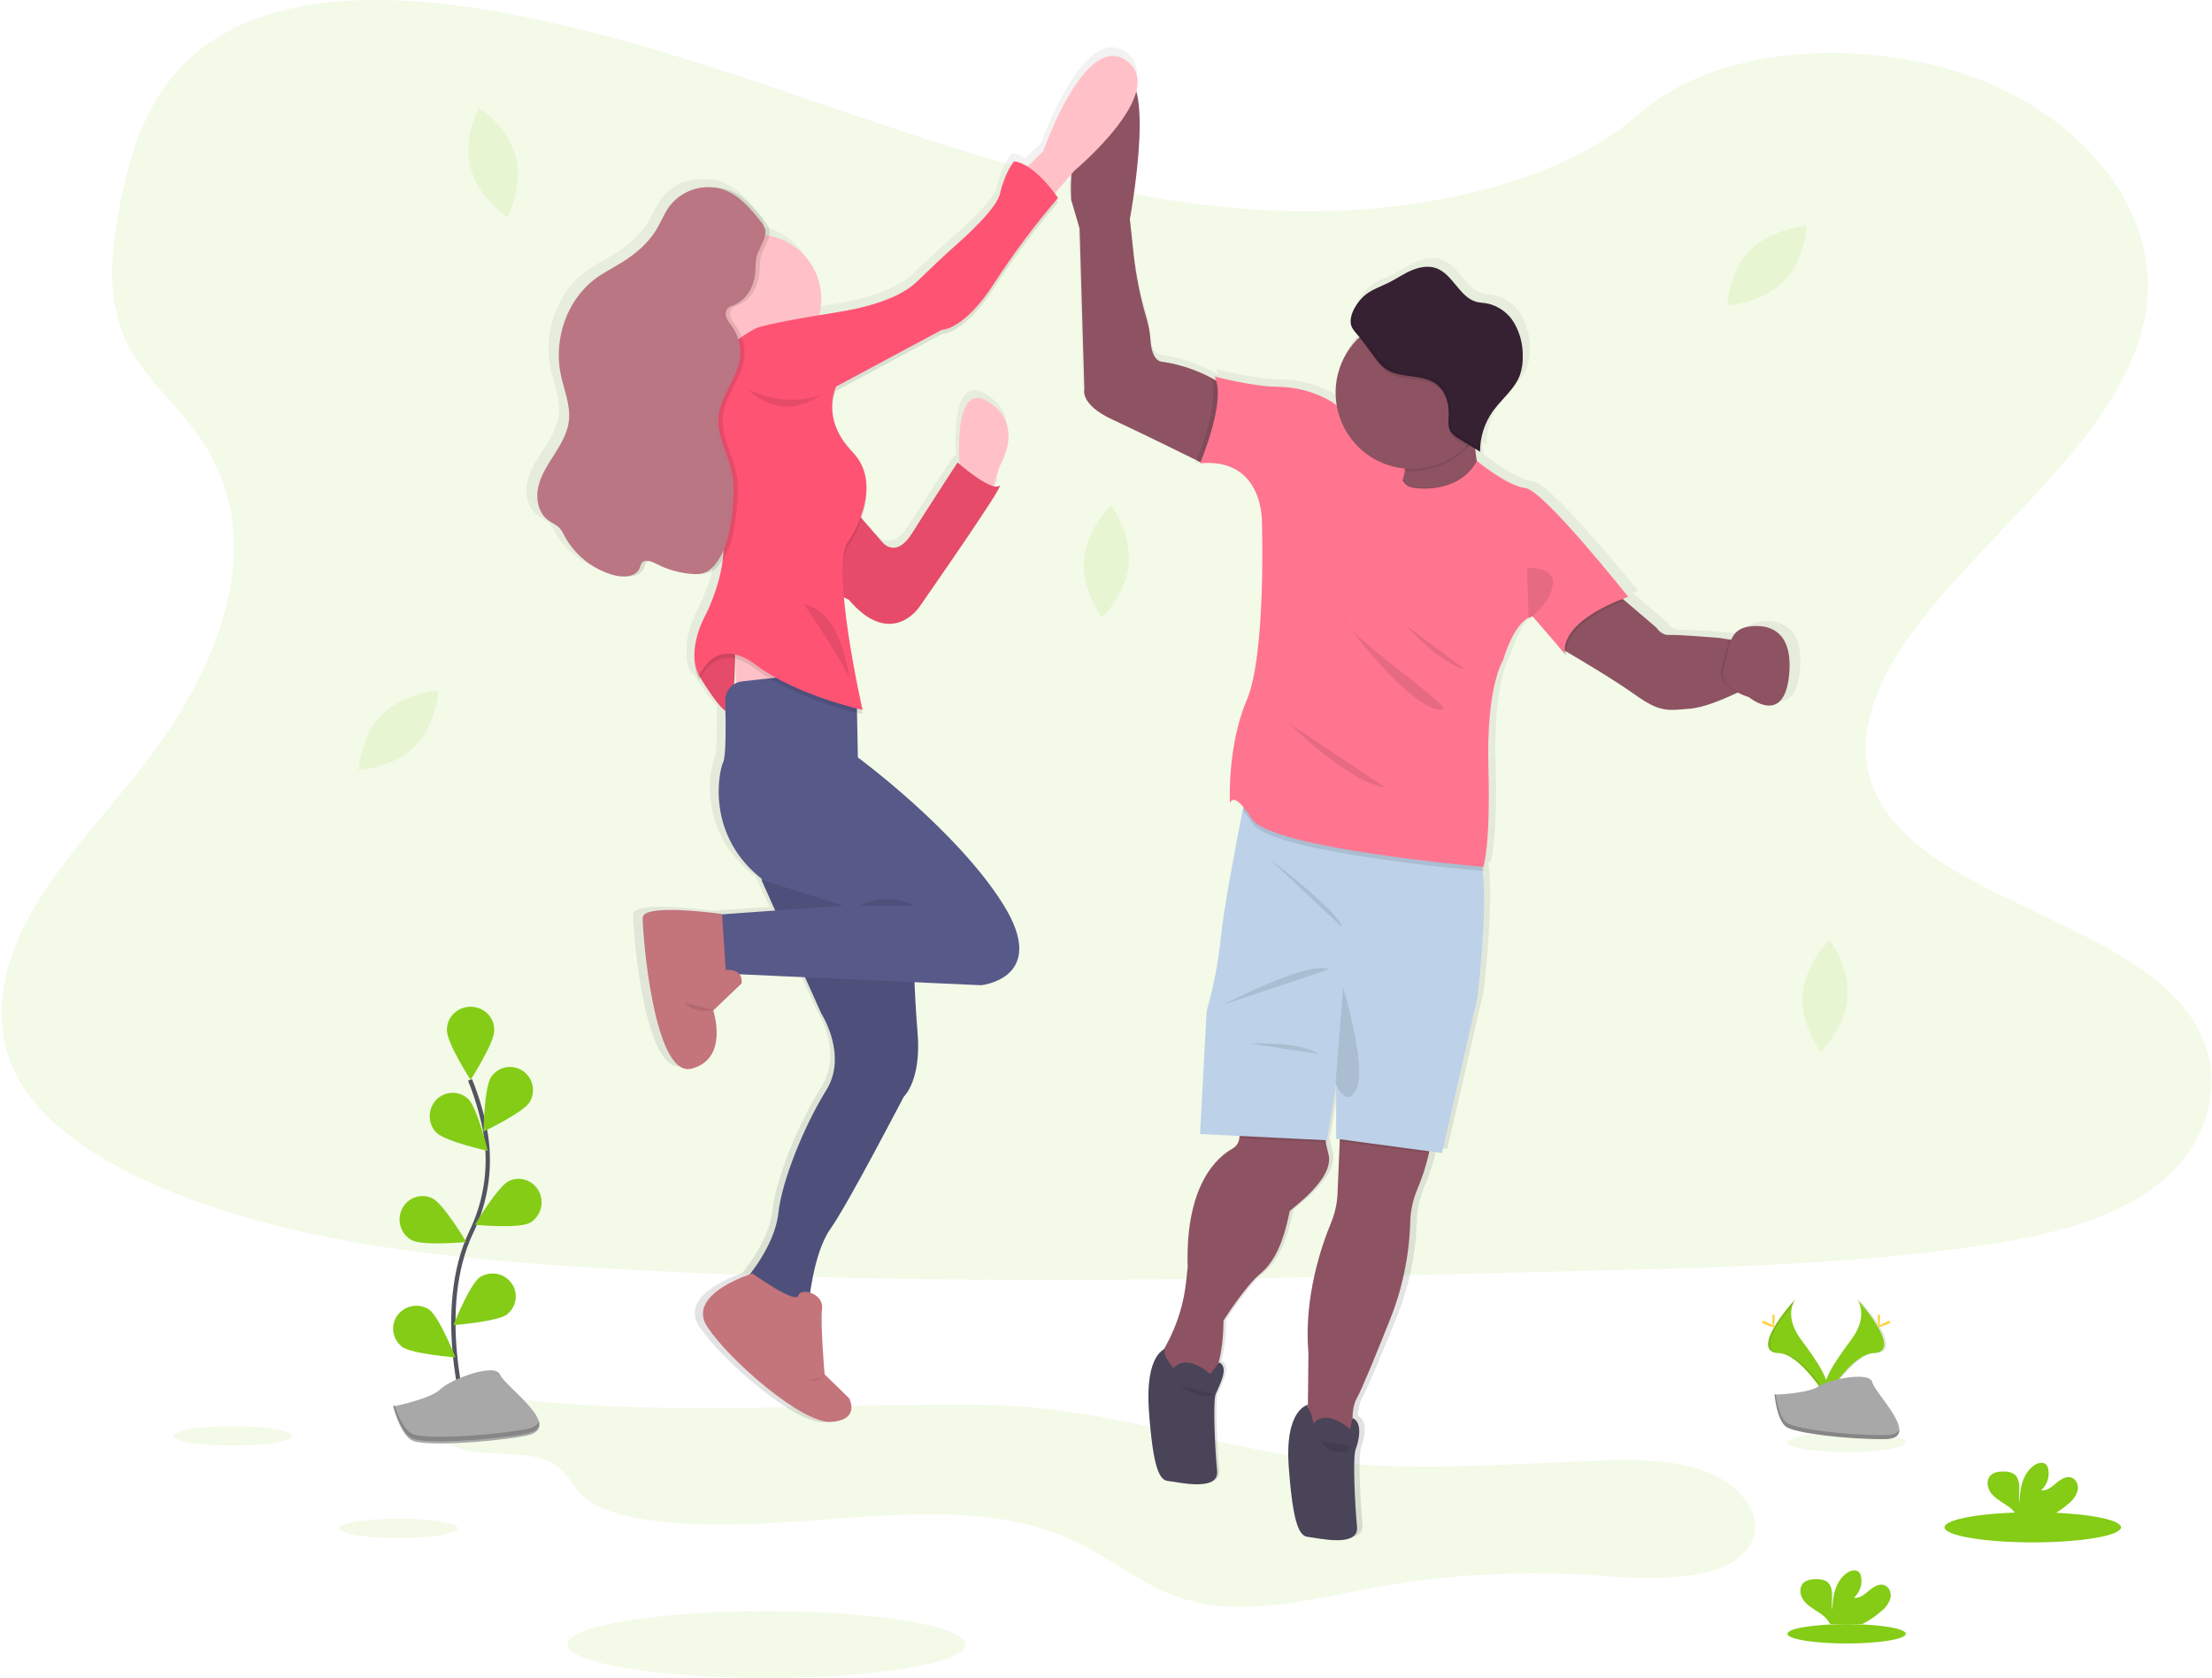 <svg width="1028" height="780" viewBox="0 0 1028 780" fill="none" xmlns="http://www.w3.org/2000/svg">
<g clip-path="url(#clip0_44_778)">
<path opacity="0.1" d="M244.619 650.956C235.97 650.079 226.935 649.141 218.744 651.435C210.553 653.729 203.766 660.428 206.198 666.832C211.631 681.107 243.52 671.165 258.223 680.923C263.473 684.41 265.518 689.896 269.619 694.179C276.253 701.133 287.659 704.375 298.669 706.16C364.806 716.876 440.203 689.294 498.171 715.856C516.944 724.462 531.748 738.156 552.332 743.897C579.601 751.503 609.465 743.377 637.68 738.166C672.869 731.722 708.738 729.838 744.406 732.558C770.79 734.598 805.884 735.281 814.329 716.081C819.763 703.733 808.265 689.988 793.002 684.145C777.74 678.303 759.872 678.486 742.829 679.047C709.933 680.23 677.027 682.616 644.132 681.453C580.517 679.19 520.423 653.923 458.478 653.087C386.337 652.21 317.096 658.277 244.619 650.956Z" fill="#84CC16"/>
<path opacity="0.1" d="M177.581 332.117C167.323 342.335 166.697 358 166.697 358C166.697 358 182.587 357.111 192.803 346.883C203.02 336.655 203.697 321 203.697 321C203.697 321 187.798 321.92 177.581 332.117Z" fill="#84CC16"/>
<path opacity="0.1" d="M218.722 78.149C222.39 92.239 235.844 101 235.844 101C235.844 101 243.356 86.931 239.688 72.841C236.021 58.751 222.566 50 222.566 50C222.566 50 215.013 64.069 218.722 78.149Z" fill="#84CC16"/>
<path opacity="0.1" d="M813.591 116.124C803.333 126.339 802.697 142 802.697 142C802.697 142 818.597 141.111 828.814 130.886C839.031 120.661 839.697 105 839.697 105C839.697 105 823.808 105.96 813.591 116.124Z" fill="#84CC16"/>
<path opacity="0.1" d="M503.796 260.127C502.634 274.487 512.083 287 512.083 287C512.083 287 523.436 276.224 524.598 261.853C525.761 247.482 516.312 235 516.312 235C516.312 235 504.959 245.755 503.796 260.127Z" fill="#84CC16"/>
<path opacity="0.1" d="M837.796 462.132C836.634 476.49 846.083 489 846.083 489C846.083 489 857.436 478.226 858.598 463.868C859.761 449.51 850.312 437 850.312 437C850.312 437 838.959 447.774 837.796 462.132Z" fill="#84CC16"/>
<path opacity="0.1" d="M597.394 98.096C531.555 96.111 468.849 77.741 408.971 57.589C349.093 37.437 289.785 15.158 225.523 4.492C184.19 -2.368 136.917 -3.335 103.621 15.85C71.566 34.302 61.21 66.169 55.645 95.735C51.454 117.973 48.992 141.382 60.467 162.205C68.443 176.668 82.583 188.82 92.37 202.662C126.418 250.853 102.349 310.27 65.462 357.362C48.168 379.438 28.077 400.485 14.72 423.986C1.363 447.486 -4.812 474.396 6.876 498.354C18.453 522.109 46.052 539.95 75.951 552.499C136.673 577.943 208.198 585.282 277.995 589.414C432.45 598.574 587.719 594.604 742.581 590.635C799.896 589.169 857.454 587.684 913.832 580.01C945.145 575.755 977.464 568.997 1000.2 552.672C1029.05 531.951 1036.2 496.868 1016.86 470.884C984.432 427.314 894.789 416.485 872.093 369.718C859.621 343.979 872.429 315.308 890.567 291.431C929.468 240.217 994.666 195.283 998.095 136.73C1000.45 96.529 969.112 56.266 920.648 37.244C869.855 17.295 799.407 19.809 761.951 52.815C723.344 86.758 655.532 99.836 597.394 98.096Z" fill="#84CC16"/>
<path d="M815.775 289.409C814.374 289.768 813.077 290.454 811.992 291.411C810.907 292.368 810.064 293.569 809.532 294.916L808.515 294.753L804.723 294.142C804.723 294.142 784.632 292.483 780.88 292.737C777.129 292.992 774.78 289.287 774.78 289.287L759.844 276.636L758.685 275.618C760.302 275.007 761.308 274.692 761.308 274.692C761.308 274.692 721.228 224.82 712.586 223.853C703.944 222.886 689.658 211.242 689.516 211.13L689.364 210.336C689.048 208.657 688.815 206.957 688.642 205.247L690.767 206.55C690.767 205.96 690.767 205.37 690.828 204.779C691.145 198.624 693.22 192.69 696.806 187.68C700.985 181.879 707.167 177.319 709.637 170.632C710.622 167.756 711.067 164.723 710.949 161.686C711.012 156.214 709.57 150.83 706.78 146.123C705.358 143.771 703.454 141.747 701.193 140.186C698.932 138.624 696.366 137.56 693.664 137.065C692.241 136.841 690.787 136.811 689.384 136.485C681.036 134.521 677.966 123.315 669.852 120.566C666.07 119.284 661.861 120.129 658.211 121.717C654.561 123.304 651.256 125.584 647.687 127.345C644.119 129.106 640.072 130.398 636.829 132.892C636.493 133.146 636.137 133.452 635.812 133.767L635.171 134.388C633.833 135.748 632.668 137.27 631.704 138.917L631.552 139.172C631.45 139.345 631.359 139.528 631.267 139.711C631.176 139.894 631.115 139.996 631.054 140.139C630.993 140.281 630.891 140.464 630.82 140.627L630.606 141.116L630.423 141.584C630.362 141.757 630.291 141.93 630.24 142.113C630.189 142.297 630.138 142.408 630.098 142.561L629.945 143.101L629.854 143.538C629.854 143.721 629.783 143.915 629.752 144.098C629.722 144.281 629.752 144.373 629.752 144.505C629.752 144.637 629.752 144.892 629.752 145.085C629.752 145.279 629.752 145.34 629.752 145.462C629.752 145.584 629.752 145.869 629.752 146.083C629.752 146.296 629.752 146.286 629.752 146.388C629.791 146.687 629.853 146.983 629.935 147.274C630.484 149.146 632.375 151.06 633.819 152.729C633.656 152.882 633.494 153.024 633.331 153.187C629.899 156.498 627.169 160.468 625.305 164.859C623.441 169.25 622.481 173.973 622.482 178.744C622.484 180.864 622.678 182.98 623.062 185.064C621.214 183.667 619.228 182.463 617.134 181.472C610.249 178.167 602.717 176.429 595.081 176.383C582.626 176.24 565.128 171.558 565.128 171.558C565.575 172.413 565.916 173.318 566.145 174.255C565.382 173.818 564.559 173.35 563.654 172.861C556.359 168.94 548.451 166.29 540.269 165.024C540.269 165.024 535.083 165.747 534.392 154.846C534.155 151.44 533.541 148.071 532.562 144.8C529.586 134.831 527.523 124.611 526.4 114.266L524.662 98.266C524.662 98.266 532.491 56.537 527.783 38.746C529.298 33.168 528.444 28.059 523.452 24.384C503.758 9.871 483.891 66.359 483.891 66.359L476.509 73.534C474.616 72.299 472.48 71.483 470.246 71.142C470.246 71.142 466.27 75.213 463.505 86.328C462.041 92.221 452.036 102.063 442.987 109.992C436.561 115.62 430.359 121.472 424.167 127.345C419.592 131.701 409.394 137.93 387.148 141.452C383.66 142.001 380.488 142.52 377.59 142.999C378.331 140.369 378.707 137.65 378.709 134.917C378.674 128.04 376.304 121.379 371.988 116.028C367.672 110.677 361.666 106.955 354.958 105.473C355.059 104.76 355.059 104.037 354.958 103.325C354.583 101.792 353.807 100.387 352.711 99.254C348.024 93.452 342.94 87.488 335.965 84.74C333.089 83.62 330.008 83.124 326.926 83.284H325.381C325.066 83.284 324.76 83.284 324.445 83.284C321.157 83.467 317.945 84.349 315.024 85.872C312.103 87.396 309.54 89.525 307.506 92.119C305.005 95.468 303.5 99.437 301.345 103.009C297.339 109.625 291.178 114.724 284.498 118.755C280.481 121.187 276.262 123.284 272.47 126.042C258.713 136.047 252.369 154.541 255.826 171.07C257.351 178.327 260.574 185.472 259.709 192.83C259.028 198.54 255.958 203.67 252.826 208.515C249.695 213.359 246.38 218.285 245.14 223.894C243.899 229.502 245.201 236.107 249.898 239.507C251.626 240.748 253.721 241.542 255.195 243.048C256.176 244.209 256.997 245.496 257.635 246.875C260.129 251.386 263.512 255.343 267.579 258.506C271.646 261.669 276.312 263.973 281.295 265.277C282.875 265.681 284.504 265.86 286.135 265.807H286.307H286.623C290.354 266.041 294.177 265.043 295.428 261.735C295.617 260.983 295.901 260.259 296.271 259.578C296.623 259.07 297.147 258.708 297.746 258.56C298.949 258.835 300.108 259.273 301.192 259.863C306.401 262.567 312.099 264.197 317.948 264.656C318.926 264.734 319.907 264.751 320.887 264.707C322.922 264.898 324.974 264.605 326.875 263.852C328.704 262.923 330.283 261.569 331.481 259.903C331.746 259.567 331.99 259.211 332.244 258.885C330.9 267.014 328.372 274.901 324.74 282.295C324.74 282.295 318.64 292.473 319.077 302.732C318.842 306.47 319.633 310.201 321.365 313.521C321.365 313.521 321.537 313.073 321.893 312.371C323.642 315.302 329.377 324.676 333.138 327.964C333.321 337.643 333.281 349.765 332.071 352.258C330.037 356.523 323.612 386.864 351.247 407.555L357.622 421.53L331.379 423.392C328.726 423.026 294.411 418.405 294.238 425.133C294.065 432.125 299.423 500.216 317.216 495.605C333.799 491.31 328.329 471.453 327.506 468.786L328.095 468.623L327.445 468.44L340.713 455.85C340.963 454.317 340.598 452.748 339.696 451.484L339.829 451.412L371.876 452.848L379.41 469.234C379.41 469.234 392.191 488.694 381.83 505.071C371.47 521.447 360.753 547.055 359.025 562.587C357.611 575.289 348.217 587.767 344.851 591.879C338.842 593.915 315.793 602.973 324.994 616.683C335.528 632.377 369.731 662.25 383.559 661.222C397.386 660.194 391.845 650.128 391.845 650.128L380.285 638.912C380.285 638.912 378.251 615.014 379.075 608.021C379.522 604.388 376.848 601.772 373.991 600.663C375.079 592.876 377.834 578.118 383.752 569.966C392.038 558.526 418.646 508.185 418.646 508.185C418.646 508.185 427.106 500.674 425.204 478.323C424.442 469.305 424.015 461.387 423.771 455.127L453.887 456.481C453.887 456.481 486.188 453.234 464.247 418.588C442.306 383.943 395.668 349.989 395.668 349.989L395.251 328.544C397.366 329.073 398.606 329.338 398.606 329.338C398.606 329.338 398.423 328.564 398.118 327.18L398.606 327.292C398.606 327.292 391.865 298.091 389.791 274.875L391.693 275.75C411.732 298.966 425.245 279.343 425.245 279.343C425.245 279.343 467.572 219.782 463.424 222.509C462.994 222.722 462.526 222.847 462.048 222.877C461.57 222.907 461.09 222.841 460.638 222.682L463.688 212.952C463.688 212.952 476.184 193.838 458.045 183.09C443.241 174.316 443.628 201.817 444.268 212.209L443.536 211.588C443.536 211.588 429.373 232.962 421.768 244.87C414.162 256.779 407.777 248.942 407.777 248.942L398.169 238.102C399.747 233.759 400.522 229.165 400.457 224.545C400.667 221.321 400.197 218.089 399.077 215.059C397.958 212.029 396.214 209.269 393.96 206.957C386.629 199.476 384.484 192.23 384.26 186.652C384.332 183.762 384.986 180.917 386.182 178.286L436.114 151.823C436.114 151.823 446.647 151.986 460.811 130.144C469.989 116.175 480.091 102.835 491.048 90.216C491.048 90.216 490.754 89.788 490.245 89.086C490.754 88.485 491.048 88.16 491.048 88.16C491.048 88.16 490.469 87.315 489.483 86.012L497.179 77.127C496.936 81.143 496.906 85.169 497.088 89.188L501.073 102.674L503.31 177.757C503.31 177.757 500.89 184.881 516.447 192.097C529.603 198.204 550.446 208.382 556.526 211.385C556.303 211.934 556.171 212.23 556.171 212.23L557.98 212.107L558.245 212.23C588.635 209.502 587.598 239.873 587.598 239.873C587.598 239.873 589.632 301.653 580.349 323.16C571.066 344.666 572.398 371.281 572.398 371.281C572.398 371.281 573.323 366.742 578.498 372.675C578.397 373.195 578.285 373.754 578.163 374.334C575.194 389.225 569.012 420.899 567.863 433.743C566.598 445.449 564.343 457.025 561.122 468.349L558.072 525.172L577.502 526.119L577.288 528.155C577.182 529.186 576.827 530.177 576.253 531.04C575.679 531.904 574.904 532.615 573.994 533.111C567.345 536.724 551.626 549.396 552.887 588.5L552.215 594.79C551.139 605.442 547.912 615.765 542.729 625.13C542.282 625.924 541.885 626.688 541.55 627.421C541.601 627.009 541.787 626.626 542.079 626.332C542.079 626.332 531.982 628.428 534.056 655.736C536.131 683.043 539.242 687.817 543.39 688.153C547.538 688.489 567.792 693.445 566.704 683.379C565.616 673.313 564.671 650.952 566.013 647.542C567.355 644.133 572.865 634.932 567.639 632.713C569.155 626.45 569.889 620.023 569.825 613.578C569.825 613.578 579.993 597.538 587.263 591.563C594.532 585.589 598.447 575.442 601.08 562.383C601.263 561.528 622.503 547.36 619.381 535.595C618.832 533.559 618.436 531.758 618.131 530.129C617.999 529.406 617.887 528.725 617.785 528.094H618.161L622.482 502.15V527.412L625.045 527.747L624.953 529.783L623.865 554.007C623.668 558.725 622.635 563.37 620.815 567.727C616.24 578.566 607.801 602.698 610.099 628.795L609.854 652.062C609.122 652.204 598.569 654.698 600.572 681.069C602.605 708.366 605.747 713.15 609.895 713.486C614.043 713.822 634.297 718.778 633.219 708.712C632.141 698.646 631.186 676.285 632.528 672.876C633.87 669.466 636.29 660.448 631.064 658.229C631.091 655.171 631.836 652.162 633.239 649.446C635.517 645.568 643.122 627.136 648.846 612.958C654.699 598.608 657.952 583.33 658.455 567.839C658.455 567.666 658.455 567.493 658.455 567.32C658.609 562.093 659.729 556.941 661.759 552.124C664.099 546.734 665.951 541.144 667.29 535.422C667.433 534.74 667.544 534.078 667.646 533.386L672.608 534.048L689.547 460.664C689.547 460.664 694.183 420.889 691.916 402.924C691.824 402.181 691.722 401.5 691.6 400.838L692.617 400.93C692.617 400.93 696.074 392.065 695.037 354.172C694 316.279 701.951 304.3 701.951 304.3C706.241 290.682 710.979 286.122 713.745 284.595C714.457 284.141 715.272 283.875 716.114 283.822L728.935 298.508L731.294 301.216C731.299 301.162 731.299 301.107 731.294 301.053L732.311 302.244C732.233 301.64 732.206 301.03 732.229 300.422C739.072 304.401 754.882 313.704 764.318 320.381C776.62 329.083 779.996 328.065 790.753 327.159C797.28 326.62 806.106 322.956 812.023 320.167L812.562 319.913C814.154 320.763 815.831 321.446 817.564 321.948C817.564 321.948 834.93 336.676 836.608 309.796C838.286 282.916 815.775 289.409 815.775 289.409ZM365.359 602.444C363.591 601.917 361.886 601.197 360.275 600.296L365.359 602.444ZM338.171 311.475L338.232 315.292L337.968 315.414C338.049 314.071 338.11 312.747 338.171 311.475ZM609.783 652.153V653.639C609.595 653.437 609.491 653.172 609.491 652.896C609.491 652.62 609.595 652.355 609.783 652.153Z" fill="url(#paint0_linear_44_778)"/>
<path d="M665.697 205H635.697V236H665.697V205Z" fill="#FF7590"/>
<path d="M599.38 563.061C596.78 576.018 592.924 586.089 585.785 592.024C578.646 597.959 568.62 613.874 568.62 613.874C568.447 635.043 562.838 641.476 562.838 641.476L557.055 643H542.776C542.776 643 540.227 635.886 539.717 631.659C539.543 630.246 540.553 627.878 541.96 625.337C547.064 616.025 550.238 605.785 551.292 595.226L551.955 588.976C550.752 550.185 566.234 537.593 572.731 534.006C573.628 533.507 574.391 532.799 574.954 531.943C575.517 531.086 575.863 530.106 575.964 529.087L577.116 518L615.525 519.88C615.525 519.88 614.709 523.254 616.168 531.059C616.463 532.675 616.861 534.474 617.392 536.476C620.451 548.152 599.543 562.207 599.38 563.061Z" fill="#8E5362"/>
<path d="M664.021 536.388C662.712 542.069 660.904 547.623 658.618 552.984C656.63 557.777 655.53 562.895 655.375 568.085C655.375 568.257 655.375 568.43 655.375 568.603C654.881 583.985 651.701 599.16 645.978 613.436C640.372 627.519 632.942 645.845 630.711 649.702C627.001 656.143 629.191 667 629.191 667L607.701 665.474L608.076 629.178C605.835 603.261 614.087 579.318 618.557 568.502C620.364 564.176 621.393 559.563 621.598 554.877L622.612 530.802L622.926 523.679C622.926 523.679 660.92 518.255 664.123 526.904C665.005 529.194 664.792 532.603 664.021 536.388Z" fill="#8E5362"/>
<path opacity="0.1" d="M616.697 531L576.697 529.037L577.843 518L616.059 519.872C616.059 519.872 615.217 523.22 616.697 531Z" fill="black"/>
<path opacity="0.1" d="M664.025 536L622.697 530.564L623.011 523.634C623.011 523.634 660.919 518.356 664.116 526.772C665.006 529 664.793 532.317 664.025 536Z" fill="black"/>
<path d="M686.758 462.93L670.142 536L620.966 529.373V504.221L616.713 530.066L557.697 527.171L560.75 470.587C563.912 459.295 566.125 447.758 567.364 436.096C568.513 423.311 574.557 391.776 577.478 376.963C578.495 372.079 579.065 369 579.065 369C579.065 369 680.144 390.064 686.758 397.71C687.887 399.015 688.63 401.788 689.088 405.469C691.306 423.331 686.758 462.93 686.758 462.93Z" fill="#BDD2E8"/>
<path opacity="0.1" d="M568.697 467C568.697 467 608.095 446.22 617.697 450.609L568.697 467Z" fill="black"/>
<path opacity="0.1" d="M589.697 399C589.697 399 622.682 424.198 623.697 431L589.697 399Z" fill="black"/>
<path opacity="0.1" d="M580.697 485.062C580.697 485.062 604.955 484.074 612.697 490L580.697 485.062Z" fill="black"/>
<path opacity="0.1" d="M624.183 459C624.183 459 635.306 495.944 630.486 506.049C625.666 516.154 620.697 503.685 620.697 503.685L624.183 459Z" fill="black"/>
<path d="M608.006 653C608.006 653 596.928 654.711 598.942 682.031C600.956 709.35 603.977 714.146 608.006 714.484C612.034 714.823 631.672 719.782 630.665 709.699C629.658 699.615 628.651 677.256 629.99 673.833C631.33 670.41 633.646 661.403 628.57 659.179L627.472 664.446C627.472 664.446 616.727 654.363 610.352 661.71C610.078 659.919 609.637 658.159 609.033 656.453C608.398 654.855 607.009 654.025 608.006 653Z" fill="#494457"/>
<path d="M812.697 319.275C812.697 319.275 810.131 320.706 806.364 322.492C800.549 325.253 791.884 328.887 785.468 329.425C774.899 330.318 771.589 331.333 759.502 322.705C750.226 316.088 734.697 306.861 727.935 302.923L724.993 301.187L724.697 301.015V300.893L730.308 285.526L750.165 275L755.093 279.212L769.766 291.748C769.766 291.748 772.058 295.422 775.754 295.168C779.45 294.914 799.174 296.559 799.174 296.559L802.901 297.168L810.752 298.467L812.697 319.275Z" fill="#8E5362"/>
<path opacity="0.1" d="M813.697 318.82C813.697 318.82 811.09 320.234 807.263 322C803.218 319.994 798.19 316.232 800.125 310.042C801.873 304.474 802.349 300.13 803.787 297L811.763 298.284L813.697 318.82Z" fill="black"/>
<path d="M810.898 291.66C810.898 291.66 833.275 285.317 831.609 311.959C829.942 338.601 812.699 324.016 812.699 324.016C812.699 324.016 798.038 320.21 801.124 310.183C804.211 300.155 803.316 294.076 810.898 291.66Z" fill="#8E5362"/>
<path d="M581.697 205.173L558.518 214.848L558.16 215L557.904 214.878L556.462 214.157C550.468 211.189 529.866 201.037 516.906 195.011C501.562 187.897 503.945 180.784 503.945 180.784L501.736 106.264L497.808 92.881C497.808 92.881 495.036 47.517 517.243 36.145C539.451 24.773 525.089 101.854 525.089 101.854L526.808 117.87C527.917 128.115 529.955 138.24 532.894 148.122C533.854 151.371 534.457 154.714 534.694 158.092C535.38 168.924 540.494 168.203 540.494 168.203C548.573 169.463 556.372 172.096 563.551 175.987C566.217 177.386 568.768 178.989 571.182 180.784L581.697 205.173Z" fill="#8E5362"/>
<path d="M663.209 242L643.697 239.948C643.697 239.948 649.448 231.245 651.98 222.778C652.338 221.618 652.625 220.435 652.838 219.238C653.423 215.882 653.271 212.772 651.768 210.525C646.058 201.976 685.736 190 685.736 190C685.254 194.731 685.109 199.492 685.303 204.244C685.416 207.551 685.753 210.847 686.311 214.107C687.512 220.746 689.903 226.996 694.463 230.198C706.922 238.921 663.209 242 663.209 242Z" fill="#8E5362"/>
<path opacity="0.1" d="M663.204 242L643.697 239.94C643.697 239.94 649.446 231.204 651.978 222.705C654.227 225.971 655.004 225.898 658.161 226.547C658.161 226.547 677.848 229.525 686.321 214C687.521 220.665 689.911 226.939 694.47 230.153C706.906 238.909 663.204 242 663.204 242Z" fill="black"/>
<path opacity="0.1" d="M727.883 303.177C727.86 303.786 727.887 304.396 727.964 305L724.949 301.425L724.697 301.128L730.235 285.621L749.833 275L754.697 279.251C747.732 281.965 728.195 290.579 727.883 303.177Z" fill="black"/>
<path opacity="0.1" d="M580.697 205.207L558.046 214.878H557.447L555.697 215C555.697 215 555.827 214.705 556.037 214.157C557.926 209.494 566.693 186.728 562.904 176C565.51 177.398 568.003 179.001 570.361 180.795L580.697 205.207Z" fill="black"/>
<path opacity="0.1" d="M689.697 405C680.692 404.204 590.593 395.987 582.19 382.907C580.862 380.775 579.359 378.755 577.697 376.865C578.718 372.041 579.29 369 579.29 369C579.29 369 680.722 389.804 687.359 397.357C688.492 398.626 689.238 401.355 689.697 405Z" fill="black"/>
<path d="M657.878 226.911C657.878 226.911 677.91 229.883 686.377 214.279C686.377 214.279 700.52 225.923 708.978 226.921C717.435 227.918 756.697 277.468 756.697 277.468C756.697 277.468 725.223 287.646 727.253 303.932L712.359 286.628C712.359 286.628 704.917 286.282 698.49 306.986C698.49 306.986 690.702 318.854 691.718 356.514C692.733 394.175 689.352 403 689.352 403C689.352 403 590.522 394.521 581.73 380.607C572.937 366.693 571.577 373.482 571.577 373.482C571.577 373.482 570.216 347.018 579.354 325.643C588.492 304.268 586.461 242.861 586.461 242.861C586.461 242.861 587.476 212.661 557.697 215.378C557.697 215.378 570.216 186.196 564.469 175C564.469 175 581.598 179.662 593.802 179.804C601.292 179.863 608.675 181.602 615.407 184.894C619.073 186.695 622.454 188.965 624.372 191.672C630.119 199.815 639.602 196.09 639.602 196.09C641.992 203.541 644.945 210.799 648.435 217.801C648.831 218.544 649.227 219.277 649.633 219.979C650.222 220.997 650.831 222.015 651.44 222.849C653.877 226.341 654.568 226.249 657.878 226.911Z" fill="#FF7590"/>
<path opacity="0.1" d="M685.227 204.04C684.139 205.567 682.929 207.005 681.607 208.339C678.281 211.714 674.306 214.397 669.915 216.228C665.524 218.059 660.807 219.002 656.042 219C654.81 219.001 653.578 218.94 652.351 218.818C652.944 215.51 652.791 212.445 651.267 210.23C645.479 201.804 685.697 190 685.697 190C685.198 194.663 685.041 199.355 685.227 204.04Z" fill="black"/>
<path d="M691.697 182.5C691.697 189.521 689.615 196.385 685.714 202.223C681.813 208.061 676.269 212.611 669.782 215.298C663.296 217.985 656.158 218.688 649.271 217.318C642.385 215.948 636.06 212.567 631.095 207.602C626.13 202.638 622.749 196.312 621.379 189.426C620.01 182.539 620.713 175.402 623.4 168.915C626.086 162.428 630.637 156.884 636.474 152.983C642.312 149.082 649.176 147 656.197 147C660.864 146.983 665.488 147.889 669.803 149.667C674.118 151.445 678.038 154.059 681.338 157.359C684.638 160.659 687.252 164.579 689.03 168.894C690.808 173.209 691.714 177.833 691.697 182.5Z" fill="#8E5362"/>
<path opacity="0.1" d="M709.697 264.041L710.448 288C710.448 288 721.346 279.386 721.69 271.202C722.034 263.018 709.697 264.041 709.697 264.041Z" fill="black"/>
<path opacity="0.1" d="M623.697 287C623.697 287 651.509 325.754 667.69 329.686C683.871 333.618 629.765 299.566 623.697 287Z" fill="black"/>
<path opacity="0.1" d="M653.697 291C653.697 291 669.417 308.782 680.697 311L653.697 291Z" fill="black"/>
<path opacity="0.1" d="M598.697 336C598.697 336 627.334 364.282 643.697 366L598.697 336Z" fill="black"/>
<path opacity="0.1" d="M692.697 182.908C692.702 192.294 689.026 201.306 682.462 208L678.532 205.548C677.012 204.755 675.7 203.613 674.704 202.214C673.405 200.04 673.783 197.311 673.886 194.777C674.101 189.412 672.627 183.606 668.441 180.251C661.655 174.804 650.775 177.82 643.877 172.476C642.216 171.062 640.752 169.43 639.527 167.624L633.059 158.935C632.67 158.422 632.199 157.909 631.697 157.304C636.733 152.34 643.121 148.979 650.058 147.644C656.994 146.309 664.17 147.059 670.682 149.8C677.194 152.541 682.753 157.15 686.659 163.048C690.566 168.946 692.645 175.87 692.636 182.949L692.697 182.908Z" fill="black"/>
<path d="M634.81 136.84C638.001 134.411 641.895 133.131 645.483 131.342C649.072 129.554 652.242 127.278 655.831 125.754C659.419 124.23 663.568 123.335 667.289 124.606C675.272 127.339 678.289 138.455 686.496 140.406C687.882 140.731 689.309 140.762 690.706 140.975C693.372 141.479 695.9 142.541 698.123 144.091C700.346 145.641 702.214 147.644 703.602 149.968C706.341 154.656 707.751 159.998 707.68 165.423C707.793 168.434 707.355 171.44 706.385 174.294C703.959 180.929 697.873 185.471 693.764 191.212C689.875 196.706 687.811 203.276 687.862 210L677.912 203.832C676.395 203.05 675.088 201.917 674.099 200.53C672.804 198.376 673.182 195.673 673.284 193.163C673.498 187.849 672.03 182.097 667.87 178.775C661.101 173.379 650.265 176.367 643.404 171.073C641.749 169.672 640.292 168.055 639.071 166.266L632.628 157.66C631.231 155.79 628.55 153.463 627.939 151.187C626.583 146.289 631.221 139.593 634.81 136.84Z" fill="#362133"/>
<path opacity="0.1" d="M678.842 202.747C677.332 201.967 676.03 200.839 675.044 199.455C673.755 197.308 674.13 194.613 674.232 192.111C674.445 186.814 672.983 181.08 668.83 177.768C662.097 172.389 651.302 175.367 644.458 170.09C642.81 168.694 641.358 167.082 640.142 165.299L633.724 156.719C632.323 154.855 629.662 152.536 629.053 150.267C627.946 146.357 630.749 141.262 633.745 138C630.383 141.1 626.697 146.985 627.946 151.371C628.596 153.64 631.226 155.959 632.617 157.823L639.035 166.403C640.251 168.186 641.703 169.798 643.351 171.194C650.165 176.472 660.96 173.494 667.723 178.872C671.866 182.185 673.328 187.918 673.115 193.216C673.013 195.718 672.638 198.412 673.927 200.559C674.912 201.943 676.215 203.071 677.725 203.851L687.636 210C687.636 209.412 687.636 208.825 687.697 208.248L678.842 202.747Z" fill="black"/>
<path d="M541.752 627C541.752 627 531.958 629.037 533.969 656.24C535.98 683.442 538.997 688.158 543.019 688.494C547.041 688.83 566.649 693.759 565.643 683.738C564.638 673.716 563.632 651.494 564.97 648.092C566.307 644.69 571.616 635.555 566.548 633.345L562.456 638.763C562.456 638.763 551.727 628.742 545.362 636.044C545.362 636.044 539.409 629.373 541.752 627Z" fill="#494457"/>
<path opacity="0.1" d="M547.697 644C549.857 645.041 551.874 646.311 554.024 647.352C556.141 648.48 558.503 649.045 560.892 648.997C561.907 648.978 562.889 648.632 563.697 648.008" fill="black"/>
<path opacity="0.1" d="M613.697 670C614.929 671.143 615.884 672.604 617.274 673.548C619.244 674.879 621.766 674.959 624.17 674.989C624.57 675.025 624.974 674.974 625.352 674.839C625.782 674.604 626.145 674.262 626.407 673.846L627.697 672.166" fill="black"/>
<path d="M446.216 219.597C446.216 219.597 441.719 175.961 459.209 186.701C476.698 197.441 464.655 216.528 464.655 216.528L460.548 230L446.216 219.597Z" fill="#FFC1C7"/>
<path d="M474.697 80.234L484.884 70.213C484.884 70.213 504.412 13.915 523.768 28.375C543.123 42.835 499.238 79.397 499.238 79.397L487.604 93L474.697 80.234Z" fill="#FFC1C7"/>
<path d="M325.212 302.361L324.697 313.735C324.697 313.735 334.141 329.797 338.085 330.971C342.03 332.146 341.69 297 341.69 297L325.212 302.361Z" fill="#FF5374"/>
<path opacity="0.1" d="M325.212 302.361L324.697 313.735C324.697 313.735 334.141 329.797 338.085 330.971C342.03 332.146 341.69 297 341.69 297L325.212 302.361Z" fill="black"/>
<path d="M341.697 290L342.389 332H389.697L386.136 307.53L341.697 290Z" fill="#FFC1C7"/>
<path d="M351.927 396L354.126 409.588L381.662 471.094C381.662 471.094 394.158 490.461 384.023 506.77C373.888 523.079 363.419 548.562 361.727 564.015C360.034 579.468 346.697 594.595 346.697 594.595L375.753 607C375.753 607 377.78 582.71 385.888 571.324C393.996 559.938 420.001 509.828 420.001 509.828C420.001 509.828 428.281 502.346 426.426 480.094C424.572 457.842 424.734 442.206 424.734 442.206L421.866 406.703L351.927 396Z" fill="#575988"/>
<path opacity="0.1" d="M351.927 396L354.126 409.588L381.662 471.094C381.662 471.094 394.158 490.461 384.023 506.77C373.888 523.079 363.419 548.562 361.727 564.015C360.034 579.468 346.697 594.595 346.697 594.595L375.753 607C375.753 607 377.78 582.71 385.888 571.324C393.996 559.938 420.001 509.828 420.001 509.828C420.001 509.828 428.281 502.346 426.426 480.094C424.572 457.842 424.734 442.206 424.734 442.206L421.866 406.703L351.927 396Z" fill="black"/>
<path d="M349.725 592C349.725 592 318.428 601.44 328.806 616.961C339.184 632.482 372.858 661.986 386.46 660.975C400.062 659.963 394.623 650.007 394.623 650.007L383.225 638.877C383.225 638.877 381.184 615.271 382.042 608.361C382.899 601.45 372.348 598.243 370.98 602.29C369.613 606.337 349.725 592 349.725 592Z" fill="#C4747B"/>
<path d="M369.761 314L344.96 316.739C342.744 316.983 340.701 318.049 339.234 319.726C337.768 321.402 336.986 323.567 337.043 325.791C337.309 335.689 337.482 351.431 336.094 354.302C334.054 358.548 327.77 388.759 354.968 409.287L391.868 420.997L332.697 425.243L334.574 458L343.756 452.909L455.977 458C455.977 458 487.776 454.772 466.179 420.325C444.581 385.878 398.683 352.103 398.683 352.103L398.173 325.282L394.766 317.482L369.761 314Z" fill="#575988"/>
<path opacity="0.1" d="M399.697 421C403.64 419.021 407.895 418 412.197 418C416.499 418 420.755 419.021 424.697 421H399.697Z" fill="black"/>
<path d="M335.567 424.905C335.567 424.905 298.875 419.644 298.701 426.607C298.527 433.57 303.822 501.365 321.405 496.777C338.988 492.19 331.471 469.762 331.471 469.762L344.62 457.191C344.62 457.191 345.982 450.228 337.277 450.901L335.567 424.905Z" fill="#C4747B"/>
<path d="M395.781 235.676L410.109 252.121C410.109 252.121 416.353 259.921 423.77 248.053C431.187 236.184 445.02 215 445.02 215C445.02 215 460.371 228.557 464.418 225.851C468.466 223.146 427.15 282.305 427.15 282.305C427.15 282.305 413.995 301.791 394.425 278.746L388.697 276.03L395.781 235.676Z" fill="#FF5374"/>
<path opacity="0.1" d="M395.781 235.676L410.109 252.121C410.109 252.121 416.353 259.921 423.77 248.053C431.187 236.184 445.02 215 445.02 215C445.02 215 460.371 228.557 464.418 225.851C468.466 223.146 427.15 282.305 427.15 282.305C427.15 282.305 413.995 301.791 394.425 278.746L388.697 276.03L395.781 235.676Z" fill="black"/>
<path d="M351.697 169C368.266 169 381.697 155.569 381.697 139C381.697 122.431 368.266 109 351.697 109C335.129 109 321.697 122.431 321.697 139C321.697 155.569 335.129 169 351.697 169Z" fill="#FFC1C7"/>
<path opacity="0.1" d="M351.306 154.641C351.306 154.641 325.483 166.872 328.539 188.278C331.595 209.683 332.104 236.695 332.104 236.695C332.104 236.695 343.829 254.023 328.284 287.15C328.284 287.15 318.352 303.969 324.973 316.201C324.973 316.201 332.318 296.834 351.306 311.104C370.293 325.374 400.863 332 400.863 332C400.863 332 385.074 262.687 394.751 253.004C394.751 253.004 411.559 228.031 396.279 212.231C381 196.432 388.64 181.652 388.64 181.652L437.708 155.324C437.708 155.324 448.058 155.487 461.983 133.745C470.998 119.851 480.925 106.571 491.697 93.992C491.697 93.992 481.164 78.193 471.324 77C471.324 77 467.412 81.077 464.703 92.126C463.256 97.987 453.426 107.783 444.533 115.683C438.218 121.289 432.126 127.109 426.045 133.011C421.542 137.343 411.519 143.54 389.658 147.047C353.679 152.785 351.306 154.641 351.306 154.641Z" fill="black"/>
<path d="M351.306 152.641C351.306 152.641 325.483 164.872 328.539 186.278C331.595 207.683 332.104 234.695 332.104 234.695C332.104 234.695 343.829 252.023 328.284 285.15C328.284 285.15 318.352 301.969 324.973 314.201C324.973 314.201 332.318 294.834 351.306 309.104C370.293 323.374 400.863 330 400.863 330C400.863 330 385.074 260.687 394.751 251.004C394.751 251.004 411.559 226.031 396.279 210.231C381 194.432 388.64 179.652 388.64 179.652L437.708 153.324C437.708 153.324 448.058 153.487 461.983 131.745C470.998 117.851 480.925 104.571 491.697 91.992C491.697 91.992 481.164 76.193 471.324 75C471.324 75 467.412 79.077 464.703 90.126C463.256 95.987 453.426 105.783 444.533 113.683C438.218 119.289 432.126 125.109 426.045 131.011C421.542 135.343 411.519 141.54 389.658 145.047C353.679 150.785 351.306 152.641 351.306 152.641Z" fill="#FF5374"/>
<path opacity="0.1" d="M373.697 281C373.697 281 394.176 310.853 394.697 316C394.708 316 391.583 283.913 373.697 281Z" fill="black"/>
<path opacity="0.1" d="M347.697 181C347.697 181 361.604 197.111 381.697 183.607C376.144 185.422 370.264 186.127 364.418 185.679C358.572 185.231 352.882 183.639 347.697 181Z" fill="black"/>
<path opacity="0.1" d="M357.631 106.885C357.267 105.364 356.511 103.964 355.44 102.825C350.854 97.071 345.872 91.164 339.043 88.434C334.511 86.74 329.555 86.541 324.902 87.867C320.248 89.193 316.141 91.974 313.181 95.802C310.726 99.111 309.264 103.048 307.144 106.59C303.228 113.146 297.17 118.201 290.656 122.199C286.73 124.605 282.59 126.685 278.887 129.415C265.423 139.331 259.203 157.66 262.592 174.07C264.084 181.256 267.239 188.34 266.387 195.637C265.727 201.3 262.714 206.374 259.66 211.185C256.606 215.995 253.349 220.867 252.131 226.408C250.914 231.95 252.192 238.516 256.789 241.875C258.483 243.113 260.522 243.905 261.973 245.387C262.933 246.54 263.735 247.817 264.358 249.182C266.774 253.642 270.075 257.563 274.058 260.704C278.041 263.844 282.622 266.14 287.521 267.45C291.884 268.597 297.738 268.181 299.331 263.959C299.514 263.214 299.79 262.494 300.153 261.818C301.594 259.788 304.77 260.925 307.002 262.092C312.083 264.749 317.651 266.347 323.368 266.791C325.635 267.09 327.941 266.814 330.074 265.989C331.875 265.074 333.425 263.733 334.589 262.082C339.926 255.13 341.458 246.046 342.371 237.328C342.97 231.655 343.386 225.88 342.3 220.278C340.576 211.286 335.107 202.883 335.918 193.769C336.781 184.026 344.685 176.059 345.892 166.367C346.506 161.293 345.239 156.169 342.331 151.966C341.258 150.668 340.348 149.243 339.622 147.724C339.275 146.955 339.168 146.1 339.312 145.27C339.457 144.439 339.848 143.671 340.433 143.065C341.076 142.613 341.789 142.27 342.544 142.051C349.068 139.544 352.548 133.008 353.015 126.32C353.197 123.782 353.015 121.448 353.715 118.972C354.831 115.146 358.21 110.964 357.631 106.885Z" fill="black"/>
<path d="M355.631 106.885C355.267 105.364 354.511 103.964 353.44 102.825C348.854 97.071 343.872 91.164 337.043 88.434C332.511 86.74 327.555 86.541 322.902 87.867C318.248 89.193 314.141 91.974 311.181 95.802C308.726 99.111 307.264 103.048 305.144 106.59C301.228 113.146 295.17 118.201 288.656 122.199C284.73 124.605 280.59 126.685 276.887 129.415C263.423 139.331 257.203 157.66 260.592 174.07C262.084 181.256 265.239 188.34 264.387 195.637C263.727 201.3 260.714 206.374 257.66 211.185C254.606 215.995 251.349 220.867 250.131 226.408C248.914 231.95 250.192 238.516 254.789 241.875C256.483 243.113 258.522 243.905 259.973 245.387C260.933 246.54 261.735 247.817 262.358 249.182C264.774 253.642 268.075 257.563 272.058 260.704C276.041 263.844 280.622 266.14 285.521 267.45C289.884 268.597 295.738 268.181 297.331 263.959C297.514 263.214 297.79 262.494 298.153 261.818C299.594 259.788 302.77 260.925 305.002 262.092C310.083 264.749 315.651 266.347 321.368 266.791C323.635 267.09 325.941 266.814 328.074 265.989C329.875 265.074 331.425 263.733 332.589 262.082C337.926 255.13 339.458 246.046 340.371 237.328C340.97 231.655 341.386 225.88 340.3 220.278C338.576 211.286 333.107 202.883 333.918 193.769C334.781 184.026 342.685 176.059 343.892 166.367C344.506 161.293 343.239 156.169 340.331 151.966C339.258 150.668 338.348 149.243 337.622 147.724C337.275 146.955 337.168 146.1 337.312 145.27C337.457 144.439 337.848 143.671 338.433 143.065C339.076 142.613 339.789 142.27 340.544 142.051C347.068 139.544 350.548 133.008 351.015 126.32C351.197 123.782 351.015 121.448 351.715 118.972C352.831 115.146 356.21 110.964 355.631 106.885Z" fill="#BB7684"/>
<g opacity="0.1">
<path opacity="0.1" d="M295.657 262.079C295.296 262.728 295.018 263.417 294.829 264.13C293.889 266.541 291.435 267.649 288.697 267.922C292.505 268.291 296.576 267.406 297.859 264.13C298.048 263.417 298.326 262.728 298.687 262.079C298.941 261.722 299.29 261.436 299.697 261.252C298.162 260.825 296.586 260.844 295.657 262.079Z" fill="black"/>
<path opacity="0.1" d="M356.631 106.926C356.276 105.4 355.519 103.997 354.438 102.863C349.848 97.104 344.863 91.193 338.029 88.461C335.059 87.301 331.867 86.822 328.688 87.059C330.847 87.195 332.971 87.668 334.983 88.461C341.817 91.193 346.802 97.104 351.392 102.863C352.473 103.997 353.23 105.4 353.585 106.926C354.164 110.989 350.793 115.204 349.676 118.962C348.934 121.44 349.148 123.766 348.975 126.316C348.498 132.999 345.025 139.52 338.486 142.059C337.731 142.278 337.017 142.621 336.374 143.075C335.788 143.683 335.397 144.454 335.254 145.287C335.111 146.12 335.222 146.977 335.572 147.747C336.295 149.267 337.202 150.693 338.273 151.992C341.186 156.194 342.458 161.318 341.847 166.395C340.629 176.115 332.709 184.078 331.856 193.819C331.044 202.96 336.527 211.349 338.243 220.338C339.319 225.945 338.913 231.724 338.314 237.402C337.4 246.127 335.877 255.227 330.526 262.175C329.365 263.827 327.817 265.17 326.018 266.085C324.966 266.546 323.843 266.825 322.697 266.908C324.855 267.165 327.042 266.882 329.064 266.085C330.866 265.194 332.424 263.876 333.602 262.246C338.953 255.299 340.476 246.198 341.39 237.473C341.989 231.795 342.406 226.016 341.319 220.409C339.603 211.421 334.12 203 334.932 193.89C335.806 184.129 343.705 176.166 344.924 166.466C345.534 161.389 344.263 156.265 341.35 152.063C340.279 150.764 339.372 149.338 338.649 147.818C338.299 147.048 338.188 146.191 338.331 145.358C338.474 144.525 338.864 143.754 339.451 143.146C340.094 142.693 340.808 142.349 341.563 142.13C348.102 139.611 351.574 133.07 352.052 126.387C352.224 123.837 352.052 121.511 352.752 119.033C353.839 115.204 357.21 111.019 356.631 106.926Z" fill="black"/>
</g>
<path opacity="0.1" d="M317.697 466C319.432 467.707 321.665 468.939 324.141 469.555C326.617 470.171 329.236 470.147 331.697 469.484" fill="black"/>
<path opacity="0.1" d="M382.697 640C381.728 640.819 380.6 641.408 379.391 641.727C378.183 642.045 376.922 642.086 375.697 641.846" fill="black"/>
<path opacity="0.1" d="M108.197 672C123.385 672 135.697 669.985 135.697 667.5C135.697 665.015 123.385 663 108.197 663C93.009 663 80.697 665.015 80.697 667.5C80.697 669.985 93.009 672 108.197 672Z" fill="#84CC16"/>
<path d="M858.197 764C873.385 764 885.697 761.985 885.697 759.5C885.697 757.015 873.385 755 858.197 755C843.009 755 830.697 757.015 830.697 759.5C830.697 761.985 843.009 764 858.197 764Z" fill="#84CC16"/>
<path opacity="0.1" d="M858.197 675C873.385 675 885.697 672.985 885.697 670.5C885.697 668.015 873.385 666 858.197 666C843.009 666 830.697 668.015 830.697 670.5C830.697 672.985 843.009 675 858.197 675Z" fill="#84CC16"/>
<path opacity="0.1" d="M185.197 715C200.385 715 212.697 712.985 212.697 710.5C212.697 708.015 200.385 706 185.197 706C170.009 706 157.697 708.015 157.697 710.5C157.697 712.985 170.009 715 185.197 715Z" fill="#84CC16"/>
<path d="M944.697 717C967.341 717 985.697 713.866 985.697 710C985.697 706.134 967.341 703 944.697 703C922.054 703 903.697 706.134 903.697 710C903.697 713.866 922.054 717 944.697 717Z" fill="#84CC16"/>
<path opacity="0.1" d="M356.197 780C407.284 780 448.697 773.06 448.697 764.5C448.697 755.94 407.284 749 356.197 749C305.111 749 263.697 755.94 263.697 764.5C263.697 773.06 305.111 780 356.197 780Z" fill="#84CC16"/>
<path d="M961.651 698.732C963.525 697.218 964.891 695.177 965.571 692.879C966.071 690.554 965.071 687.774 962.835 686.925C960.325 685.975 957.64 687.693 955.609 689.442C953.578 691.191 951.24 693.162 948.576 692.798C949.946 691.57 950.971 690.01 951.551 688.272C952.13 686.534 952.245 684.676 951.883 682.881C951.768 682.137 951.45 681.438 950.965 680.859C949.566 679.383 947.045 680.02 945.371 681.183C940.064 684.883 938.583 692.02 938.553 698.449C938.022 696.134 938.471 693.718 938.461 691.373C938.451 689.028 937.787 686.318 935.766 685.075C934.517 684.393 933.11 684.045 931.684 684.064C929.295 683.983 926.641 684.216 925.008 685.944C922.967 688.097 923.508 691.696 925.273 694.032C927.039 696.367 929.714 697.873 932.173 699.511C934.153 700.676 935.842 702.269 937.114 704.171C937.261 704.436 937.384 704.714 937.481 705H952.435C955.778 703.331 958.878 701.223 961.651 698.732Z" fill="#84CC16"/>
<path d="M874.661 748.695C876.531 747.183 877.894 745.146 878.57 742.853C879.07 740.533 878.08 737.809 875.835 736.911C873.324 735.963 870.639 737.678 868.608 739.423C866.577 741.168 864.24 743.136 861.576 742.772C862.946 741.546 863.971 739.99 864.55 738.255C865.13 736.52 865.245 734.667 864.883 732.875C864.773 732.131 864.455 731.432 863.964 730.858C862.576 729.385 860.045 730.02 858.381 731.18C853.073 734.873 851.593 741.996 851.563 748.412C851.022 746.102 851.471 743.69 851.461 741.35C851.451 739.009 850.787 736.306 848.766 735.065C847.513 734.399 846.106 734.069 844.683 734.106C842.295 734.025 839.641 734.257 838.008 735.983C835.967 738.132 836.508 741.723 838.273 744.054C840.039 746.384 842.713 747.887 845.183 749.522C847.159 750.686 848.845 752.276 850.113 754.173C850.26 754.437 850.383 754.714 850.481 755H865.434C868.782 753.317 871.886 751.196 874.661 748.695Z" fill="#84CC16"/>
<path d="M216.335 657C216.335 657 202.011 608.447 219.027 572.717C226.272 557.77 228.462 540.878 225.266 524.582C223.689 516.862 221.406 509.303 218.446 502" stroke="#535461" stroke-width="2" stroke-miterlimit="10"/>
<path d="M229.692 479.008C229.692 484.907 218.692 502 218.692 502C218.692 502 207.702 484.907 207.702 479.008C207.657 477.578 207.908 476.155 208.44 474.821C208.972 473.488 209.775 472.271 210.801 471.245C211.826 470.218 213.053 469.402 214.41 468.845C215.766 468.287 217.224 468 218.697 468C220.17 468 221.628 468.287 222.985 468.845C224.341 469.402 225.569 470.218 226.594 471.245C227.619 472.271 228.422 473.488 228.954 474.821C229.486 476.155 229.737 477.578 229.692 479.008Z" fill="#84CC16"/>
<path d="M246.139 512.384C242.935 517.371 224.697 526 224.697 526C224.697 526 225.03 505.648 228.234 500.671C229.808 498.358 232.214 496.757 234.94 496.208C237.665 495.659 240.495 496.206 242.828 497.732C245.16 499.258 246.811 501.642 247.43 504.379C248.048 507.115 247.585 509.987 246.139 512.384Z" fill="#84CC16"/>
<path d="M246.091 568.524C240.816 571.246 220.697 569.369 220.697 569.369C220.697 569.369 231.176 551.746 236.451 549.034C238.972 547.827 241.855 547.67 244.487 548.597C247.12 549.525 249.294 551.463 250.549 554C251.804 556.537 252.04 559.473 251.208 562.185C250.375 564.897 248.54 567.171 246.091 568.524Z" fill="#84CC16"/>
<path d="M235.789 610.971C231.001 614.461 210.697 616 210.697 616C210.697 616 218.175 597.291 222.922 593.791C225.226 592.273 228.033 591.689 230.761 592.158C233.489 592.628 235.93 594.115 237.579 596.313C239.227 598.51 239.956 601.249 239.615 603.963C239.274 606.676 237.89 609.157 235.748 610.89L235.789 610.971Z" fill="#84CC16"/>
<path d="M202.764 526.485C207 530.665 226.697 535 226.697 535C226.697 535 221.876 515.063 217.62 510.882C215.573 508.959 212.869 507.926 210.084 508.004C207.3 508.082 204.656 509.265 202.715 511.3C200.775 513.335 199.692 516.062 199.697 518.898C199.703 521.735 200.796 524.457 202.744 526.485H202.764Z" fill="#84CC16"/>
<path d="M191.376 576.535C196.638 579.242 216.697 577.369 216.697 577.369C216.697 577.369 206.244 559.776 200.982 557.069C198.463 555.837 195.57 555.663 192.926 556.584C190.282 557.505 188.097 559.447 186.839 561.995C185.582 564.543 185.353 567.492 186.201 570.211C187.049 572.929 188.907 575.2 191.376 576.535Z" fill="#84CC16"/>
<path d="M186.606 625.969C191.394 629.47 211.697 631 211.697 631C211.697 631 204.22 612.283 199.472 608.791C197.169 607.273 194.362 606.689 191.633 607.158C188.905 607.628 186.464 609.116 184.816 611.314C183.168 613.513 182.439 616.253 182.779 618.968C183.12 621.683 184.505 624.164 186.647 625.898L186.606 625.969Z" fill="#84CC16"/>
<path d="M182.697 653.823C182.697 653.823 200.017 650.395 204.643 645.827C209.268 641.259 230.039 633.274 232.347 638.981C234.655 644.688 263.524 664.098 243.897 667.526C224.27 670.954 197.709 672.094 191.939 669.815C186.169 667.536 182.697 653.823 182.697 653.823Z" fill="#A8A8A8"/>
<path opacity="0.2" d="M243.927 664.482C224.3 667.844 197.739 668.962 191.969 666.717C187.566 665.016 184.509 656.827 183.305 653L182.697 653.148C182.697 653.148 186.159 666.588 191.939 668.833C197.719 671.078 224.269 669.951 243.897 666.588C249.565 665.599 251.185 663.345 250.577 660.457C250.122 662.306 248.148 663.76 243.927 664.482Z" fill="black"/>
<path d="M863.118 604C863.118 604 868.727 611.388 860.539 622.495C852.351 633.602 845.6 643.044 848.302 650C848.302 650 860.661 629.296 870.735 629.009C880.81 628.721 874.161 616.422 863.118 604Z" fill="#84CC16"/>
<path opacity="0.1" d="M863.96 604C864.456 604.715 864.849 605.496 865.126 606.321C875.046 617.923 880.327 628.756 870.787 629.023C861.908 629.279 851.255 645.092 848.697 649.086C848.781 649.396 848.881 649.701 848.996 650C848.996 650 861.495 629.31 871.684 629.023C881.874 628.735 875.129 616.414 863.96 604Z" fill="black"/>
<path d="M873.697 612.58C873.697 615.022 873.469 617 873.193 617C872.918 617 872.697 615.07 872.697 612.58C872.697 610.091 872.973 611.287 873.248 611.287C873.524 611.287 873.697 610.139 873.697 612.58Z" fill="#FFD037"/>
<path d="M877.269 615.512C874.925 616.57 872.877 617.209 872.709 616.938C872.54 616.667 874.281 615.6 876.625 614.541C878.968 613.483 878.05 614.253 878.229 614.541C878.409 614.83 879.612 614.454 877.269 615.512Z" fill="#FFD037"/>
<path d="M834.281 604C834.281 604 828.675 611.388 836.86 622.495C845.046 633.602 851.794 643.044 849.092 650C849.092 650 836.748 629.296 826.667 629.009C816.586 628.721 823.222 616.422 834.281 604Z" fill="#84CC16"/>
<path opacity="0.1" d="M834.443 604C833.948 604.715 833.556 605.496 833.279 606.321C823.364 617.923 818.087 628.756 827.621 629.023C836.495 629.279 847.141 645.092 849.697 649.086C849.614 649.397 849.511 649.702 849.388 650C849.388 650 836.907 629.31 826.714 629.023C816.52 628.735 823.261 616.414 834.443 604Z" fill="black"/>
<path d="M823.697 612.58C823.697 615.022 823.926 617 824.201 617C824.477 617 824.697 615.07 824.697 612.58C824.697 610.091 824.422 611.287 824.146 611.287C823.87 611.287 823.697 610.139 823.697 612.58Z" fill="#FFD037"/>
<path d="M820.125 615.512C822.468 616.57 824.505 617.209 824.685 616.938C824.864 616.667 823.112 615.6 820.769 614.541C818.426 613.483 819.345 614.253 819.165 614.541C818.986 614.83 817.783 614.454 820.125 615.512Z" fill="#FFD037"/>
<path d="M824.697 648.319C824.697 648.319 840.281 647.839 844.988 644.546C849.696 641.254 868.962 637.311 870.129 642.545C871.296 647.779 893.545 668.855 875.953 668.995C858.36 669.135 835.076 666.293 830.389 663.481C825.702 660.669 824.697 648.319 824.697 648.319Z" fill="#A8A8A8"/>
<path opacity="0.2" d="M876.27 667.15C858.673 667.292 835.383 664.413 830.695 661.564C827.123 659.395 825.692 651.599 825.225 648H824.697C824.697 648 825.712 660.56 830.38 663.409C835.048 666.258 858.359 669.137 875.956 668.995C881.03 668.995 882.785 667.15 882.694 664.484C881.984 666.116 880.045 667.119 876.27 667.15Z" fill="black"/>
</g>
<defs>
<linearGradient id="paint0_linear_44_778" x1="540.726" y1="715.043" x2="540.726" y2="22.003" gradientUnits="userSpaceOnUse">
<stop stop-color="#808080" stop-opacity="0.25"/>
<stop offset="0.54" stop-color="#808080" stop-opacity="0.12"/>
<stop offset="1" stop-color="#808080" stop-opacity="0.1"/>
</linearGradient>
<clipPath id="clip0_44_778">
<rect width="1027" height="780" fill="white" transform="translate(0.697)"/>
</clipPath>
</defs>
</svg>
